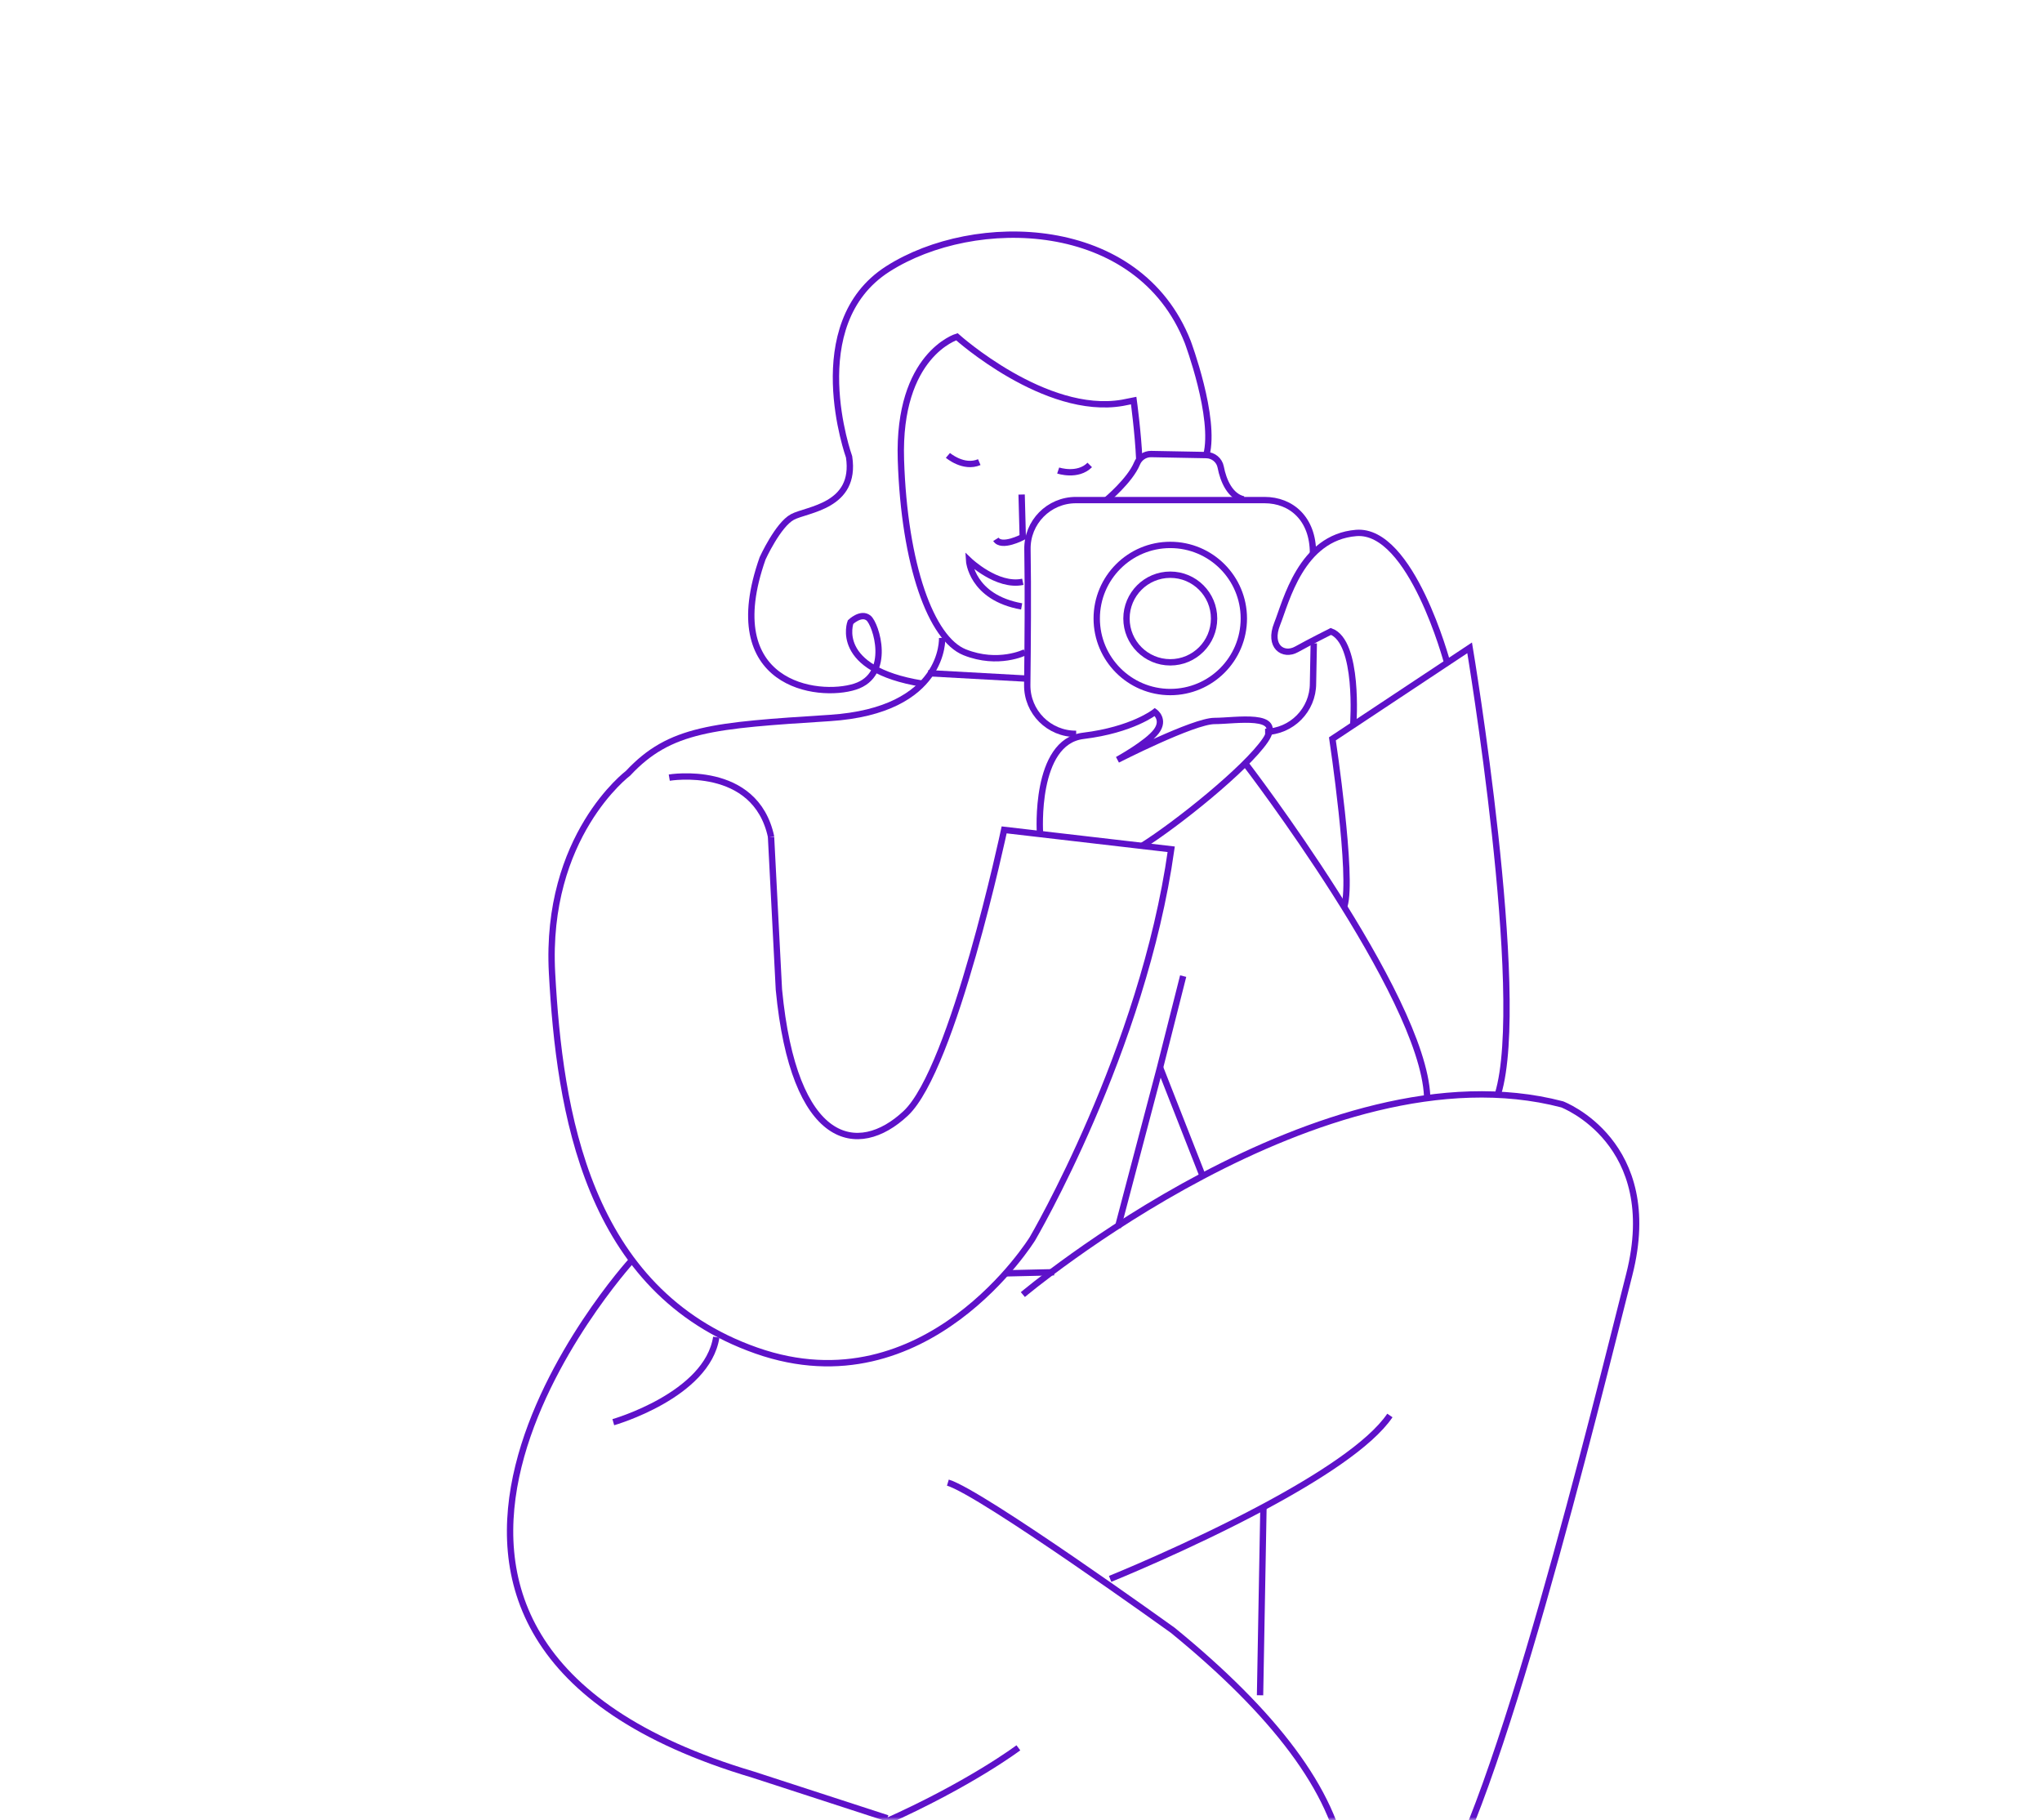 <svg width="322" height="287" viewBox="0 0 322 287" fill="none" xmlns="http://www.w3.org/2000/svg">
<mask id="mask0_3415_52823" style="mask-type:alpha" maskUnits="userSpaceOnUse" x="0" y="0" width="322" height="287">
<rect width="321.068" height="287" fill="#D9D9D9"/>
</mask>
<g mask="url(#mask0_3415_52823)">
<path d="M161.644 102.846C161.644 102.846 157.413 104.962 152.117 102.846C146.822 100.73 142.591 89.087 142.064 72.5C141.538 55.913 150.89 53.096 150.89 53.096C150.89 53.096 164.824 65.626 177.004 63.511L178.769 63.16C178.769 63.16 179.47 68.334 179.646 72.391" stroke="#5E11C9" stroke-miterlimit="10"/>
<path d="M145.414 107.792C131.294 105.501 134.122 98.09 134.122 98.09C134.122 98.09 135.767 96.501 136.951 97.443C138.135 98.386 140.711 106.378 134.835 108.264C128.959 110.149 113.194 108.034 120.254 88.037C120.254 88.037 122.666 82.742 124.957 81.514C127.248 80.286 135.076 79.87 133.892 72.042C133.892 72.042 126.36 51.102 140.009 42.398C153.658 33.693 179.531 34.165 187.293 53.92C187.293 53.92 191.766 65.848 190.231 71.757" stroke="#5E11C9" stroke-miterlimit="10"/>
<path d="M121.584 131.968L122.823 156.021C125.18 180.721 135.288 182.607 142.82 175.547C150.351 168.486 158.343 130.85 158.343 130.85L184.687 133.909C180.215 165.669 162.805 195.313 162.805 195.313C162.805 195.313 146.098 222.37 119.282 212.953C92.466 203.546 88.224 175.075 87.05 153.434C85.877 131.793 99.044 121.915 99.044 121.915C105.633 114.855 112.452 114.384 130.804 113.211C149.156 112.038 148.564 100.57 148.564 100.57" stroke="#5E11C9" stroke-miterlimit="10"/>
<path d="M146.359 106.143L161.653 106.987" stroke="#5E11C9" stroke-miterlimit="10"/>
<path d="M163.993 131.317C163.993 131.317 163.05 116.967 170.812 116.024C178.574 115.081 182.104 112.264 182.104 112.264C182.104 112.264 183.748 113.437 182.334 115.322C180.92 117.208 176.217 119.795 176.217 119.795C176.217 119.795 188.21 113.678 191.51 113.678C194.81 113.678 202.572 112.264 199.513 116.737C196.455 121.21 185.634 129.914 179.988 133.444" stroke="#5E11C9" stroke-miterlimit="10"/>
<path d="M207.166 101.434L207.046 107.759C207.046 111.947 203.669 115.357 199.492 115.401" stroke="#5E11C9" stroke-miterlimit="10"/>
<path d="M169.703 115.707C165.416 115.751 161.93 112.265 161.985 107.978C162.062 101.697 162.128 92.904 162.018 86.622C161.941 82.347 165.384 78.85 169.659 78.85H199.402C203.623 78.85 207.043 81.788 207.043 87.203" stroke="#5E11C9" stroke-miterlimit="10"/>
<path d="M174.469 78.847C174.469 78.847 178.185 75.756 179.282 73.103C179.654 72.182 180.531 71.579 181.518 71.59L190.223 71.754C191.33 71.776 192.284 72.555 192.492 73.651C192.898 75.8 193.983 78.266 196.099 78.738" stroke="#5E11C9" stroke-miterlimit="10"/>
<path d="M184.54 109.118C190.946 109.118 196.139 103.925 196.139 97.519C196.139 91.113 190.946 85.92 184.54 85.92C178.134 85.92 172.941 91.113 172.941 97.519C172.941 103.925 178.134 109.118 184.54 109.118Z" stroke="#5E11C9" stroke-miterlimit="10"/>
<path d="M184.54 104.431C188.354 104.431 191.446 101.338 191.446 97.524C191.446 93.709 188.354 90.617 184.54 90.617C180.725 90.617 177.633 93.709 177.633 97.524C177.633 101.338 180.725 104.431 184.54 104.431Z" stroke="#5E11C9" stroke-miterlimit="10"/>
<path d="M213.395 114.139C213.395 114.139 214.338 101.203 209.865 99.558C209.865 99.558 206.576 101.203 204.449 102.387C202.333 103.56 199.976 101.915 201.39 98.385C202.804 94.855 205.15 84.736 213.855 84.035C222.56 83.333 228.206 104.503 228.206 104.503" stroke="#5E11C9" stroke-miterlimit="10"/>
<path d="M236.219 172.485C240.923 156.962 231.747 102.146 231.747 102.146L210.105 116.497C210.105 116.497 213.394 138.379 211.991 142.841" stroke="#5E11C9" stroke-miterlimit="10"/>
<path d="M196.465 120.5C196.465 120.5 224.344 156.842 225.046 172.849" stroke="#5E11C9" stroke-miterlimit="10"/>
<path d="M186.572 153.906L182.921 168.334L176.277 193.538" stroke="#5E11C9" stroke-miterlimit="10"/>
<path d="M189.643 185.423L182.934 168.332" stroke="#5E11C9" stroke-miterlimit="10"/>
<path d="M99.532 198.828C99.532 198.828 45.715 258.116 118.761 279.812L139.931 286.697" stroke="#5E11C9" stroke-miterlimit="10"/>
<path d="M160.586 275.583C160.586 275.583 130.416 298.342 82.781 300.995L88.076 335.397C88.076 335.397 160.597 345.45 191.82 325.87C223.053 306.29 216.695 282.994 184.935 257.055C184.935 257.055 154.765 235.348 149.469 233.77" stroke="#5E11C9" stroke-miterlimit="10"/>
<path d="M158.637 200.773L166.223 200.598" stroke="#5E11C9" stroke-miterlimit="10"/>
<path d="M161.293 204.123C161.293 204.123 208.577 164.25 246.333 174.128C246.333 174.128 262.208 180.124 256.924 200.943C251.628 221.762 236.105 285.633 225.865 299.753L212.107 300.455" stroke="#5E11C9" stroke-miterlimit="10"/>
<path d="M175.055 248.947C175.055 248.947 187.41 243.959 199.228 237.633C207.779 233.061 216.056 227.777 219.17 223.184" stroke="#5E11C9" stroke-miterlimit="10"/>
<path d="M198.695 267.299L199.233 237.633" stroke="#5E11C9" stroke-miterlimit="10"/>
<path d="M105.535 122.612C105.535 122.612 119.118 120.321 121.596 131.964" stroke="#5E11C9" stroke-miterlimit="10"/>
<path d="M96.711 224.242C96.711 224.242 111.533 220.01 112.947 210.834" stroke="#5E11C9" stroke-miterlimit="10"/>
<path d="M149.477 71.803C149.477 71.803 151.943 73.919 154.421 72.866" stroke="#5E11C9" stroke-miterlimit="10"/>
<path d="M166.863 74.188C166.863 74.188 169.944 75.218 171.841 73.311" stroke="#5E11C9" stroke-miterlimit="10"/>
<path d="M161.099 77.975L161.275 84.684C161.275 84.684 157.92 86.449 157.043 85.035" stroke="#5E11C9" stroke-miterlimit="10"/>
<path d="M161.287 91.736C157.231 92.613 152.812 88.381 152.812 88.381C152.812 88.381 153.163 94.202 161.101 95.617" stroke="#5E11C9" stroke-miterlimit="10"/>
</g>
</svg>
